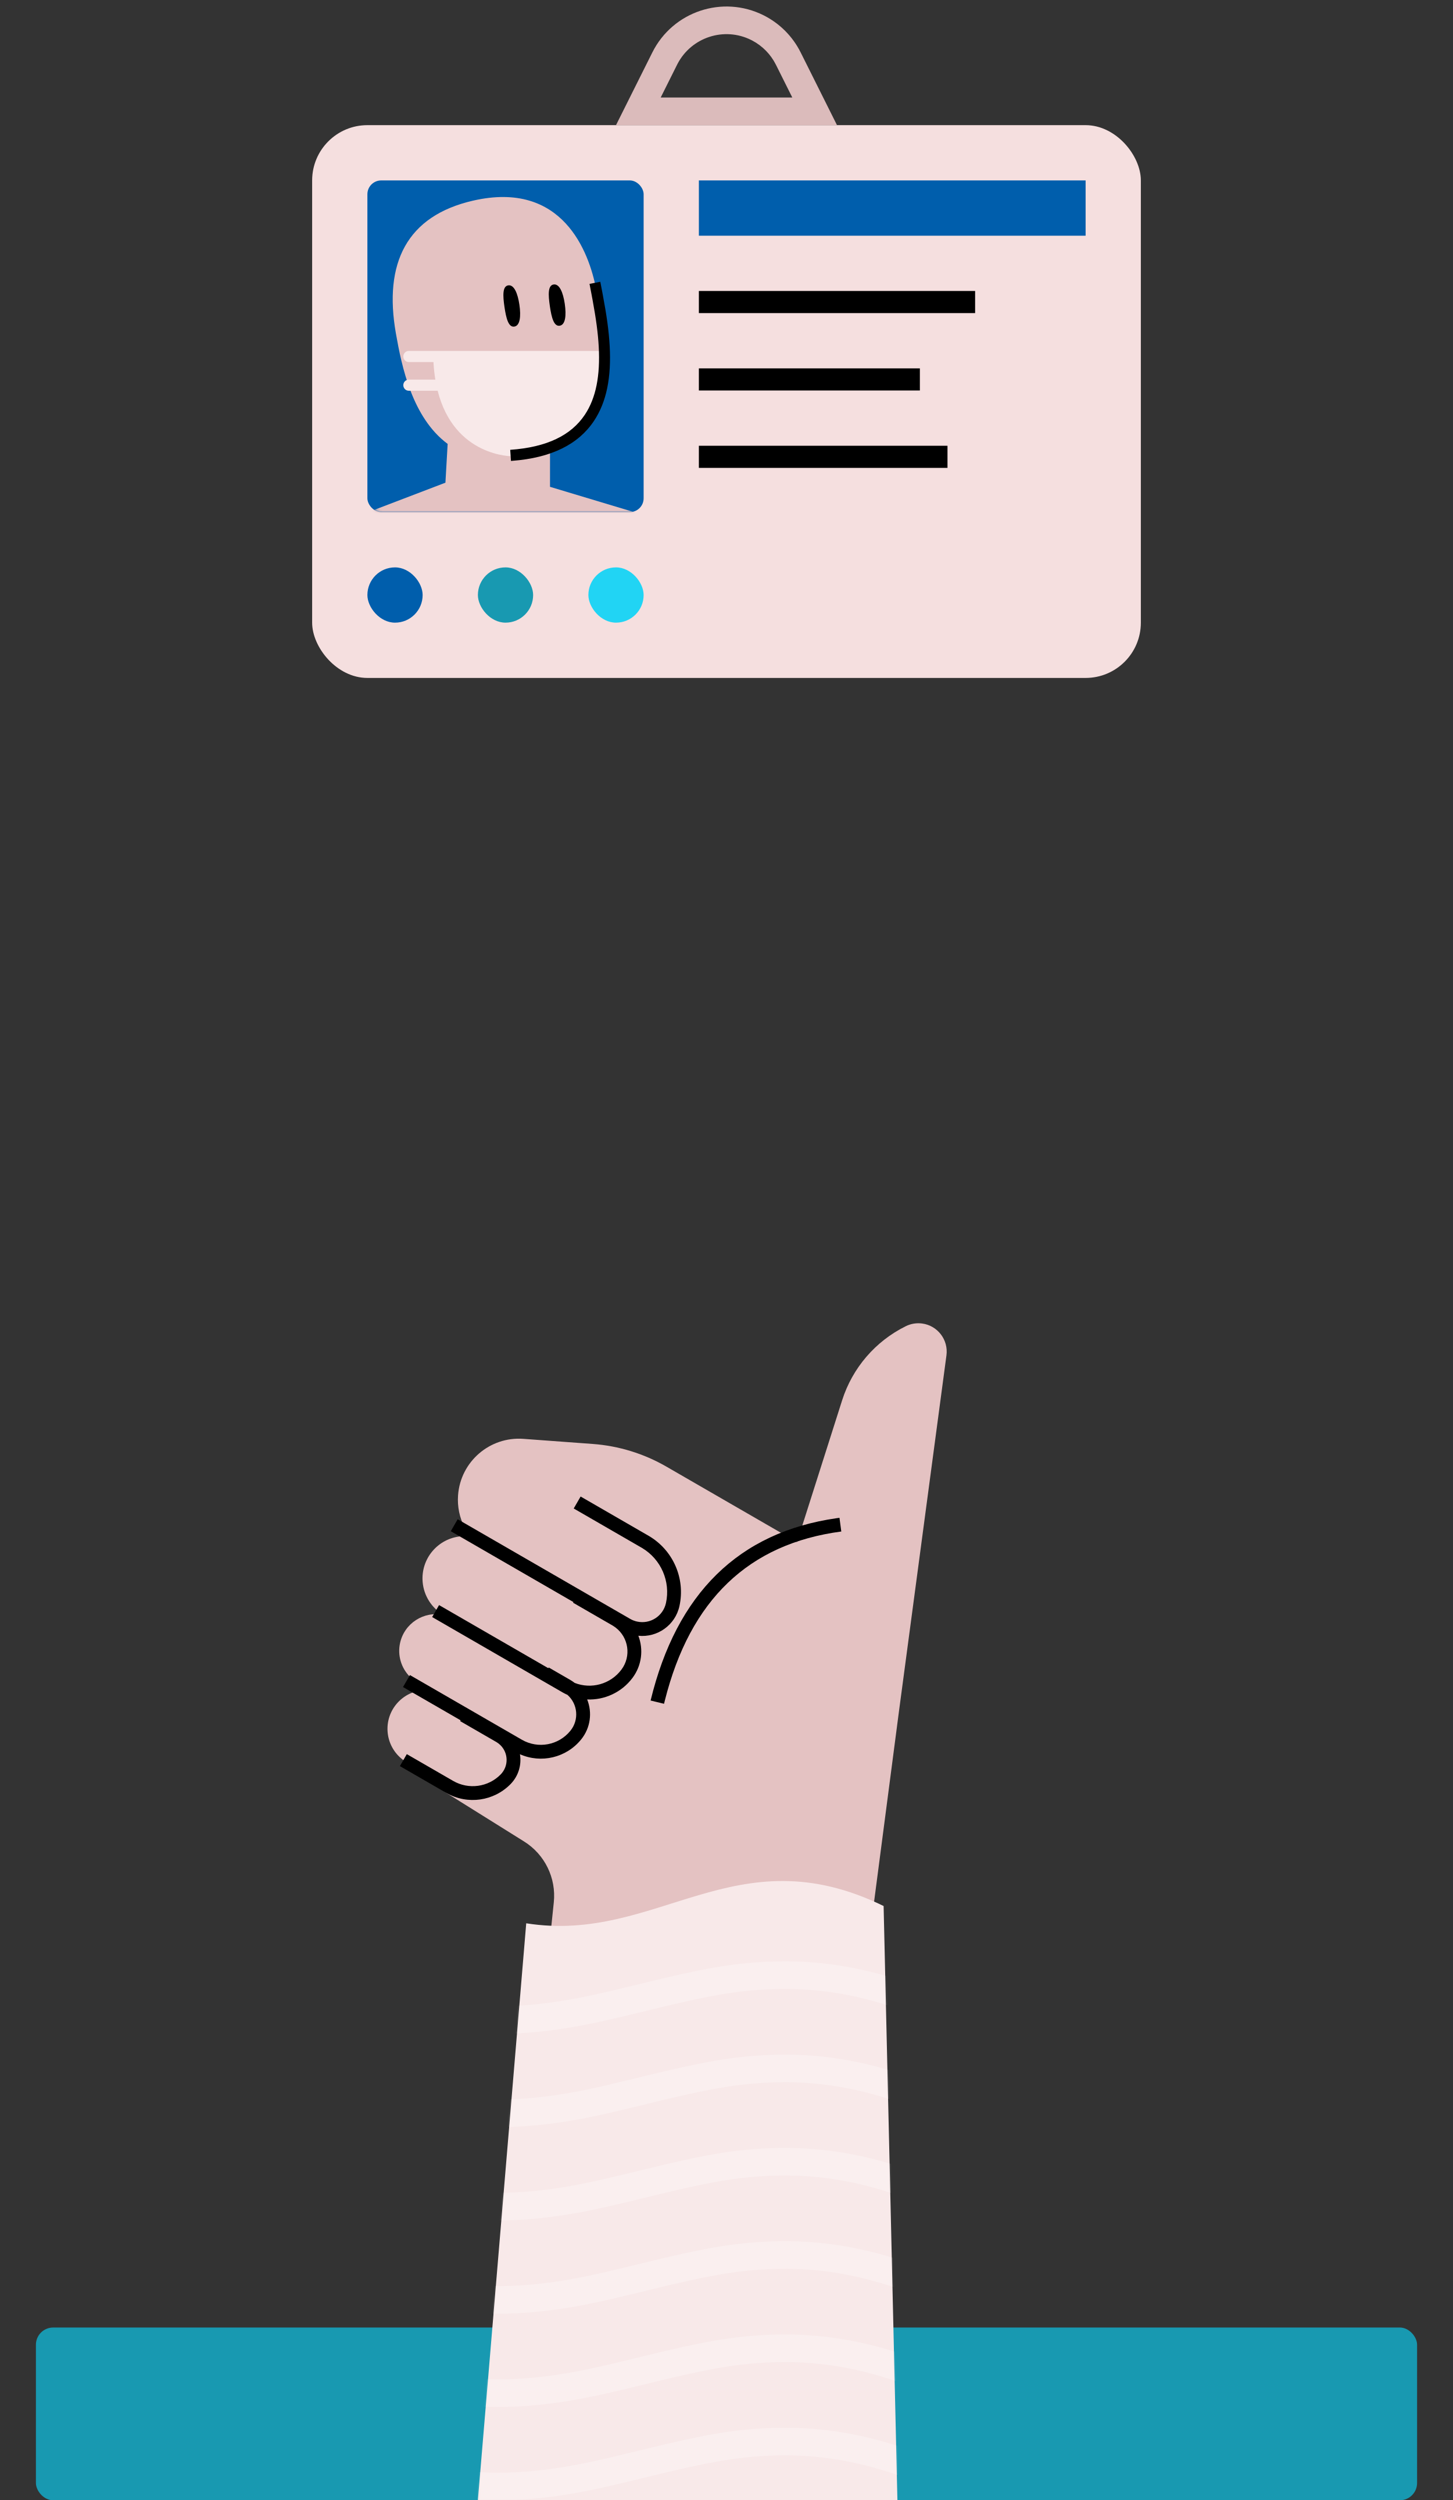 <svg viewBox="631.2 552.632 841.6 1447.368" xmlns="http://www.w3.org/2000/svg" overflow="visible" xmlns:xlink="http://www.w3.org/1999/xlink" width="841.6px" height="1447.368px"><rect x="631.2" y="552.632" width="841.6" height="1447.368" fill="#333333" stroke="none"/><g id="Master/Spot Illustration/Hand" stroke="none" stroke-width="1" fill="none" fill-rule="evenodd"><rect id="Left-Background" fill="#1899b1" x="652" y="1900" width="800" height="100" rx="10"/><g id="Hand" transform="translate(552, 1000) scale(1 1)"><defs><path d="M28,24.47 C104,36.47 149,-27.53 235,14.47 C235,14.47 237.667,129.137 243,358.47 L0,358.47 C18.667,135.804 28,24.47 28,24.47 Z" id="handthumbs-up-path-1"/></defs><g id="Hand/Thumbs up" stroke="none" stroke-width="1" fill="none" fill-rule="evenodd"><g id="Hand" transform="translate(477.5, 522) rotate(30) translate(-477.5, -522) translate(259, 258)"><path d="M436.764,429.447 L382.793,335.991 L335.331,221.698 C335.297,221.615 335.263,221.533 335.229,221.451 L255.925,29.027 C252.473,20.651 242.883,16.659 234.506,20.111 C231.499,21.35 228.928,23.456 227.12,26.159 C216.201,42.488 212.404,62.56 216.603,81.749 L235.024,165.918 L235.024,165.918 L147.679,165.918 C132.611,165.918 117.737,169.323 104.169,175.879 L67.875,193.418 C50.303,201.91 42.942,223.038 51.433,240.609 C54.277,246.493 58.695,251.473 64.199,254.995 L68.516,257.759 L68.516,257.759 L64.894,260.275 C53.798,267.984 51.052,283.227 58.761,294.322 C63.332,300.903 70.838,304.828 78.851,304.828 L78.851,304.828 L78.851,304.828 C67.683,308.423 61.544,320.392 65.139,331.56 C67.334,338.377 72.817,343.63 79.722,345.531 L90.334,348.452 L90.334,348.452 C80.13,355.496 77.568,369.478 84.612,379.681 C88.232,384.926 93.912,388.385 100.233,389.195 L131.674,393.225 L131.674,393.225 L184.782,395.065 C198.907,395.554 211.52,404.048 217.284,416.953 L266.707,527.603 L266.707,527.603 L436.764,429.447 Z" fill="#e4c2c2"/><path d="M158.631,205.749 C175.055,205.749 189.589,216.384 194.558,232.039 C197.987,242.842 192.657,254.329 182.541,258.834 C189.109,264.156 192.882,272.632 191.805,281.646 C190.548,292.17 184.15,300.951 175.306,305.599 C181.66,310.583 185.205,318.765 183.873,327.312 C181.763,340.85 170.806,351.093 157.445,352.525 C161.365,357.292 163.031,363.805 161.369,370.24 C157.906,383.644 145.901,393.049 132.092,393.236 L131.673,393.239 L100.663,393.239 L100.663,385.239 L131.673,385.239 C142.01,385.239 151.038,378.247 153.623,368.239 C155.281,361.823 151.423,355.278 145.007,353.62 C144.167,353.403 143.306,353.278 142.44,353.247 L142.006,353.239 L117.885,353.239 L117.884,352.696 L79.349,352.696 L79.349,344.696 L154.227,344.696 C165.071,344.696 174.299,336.795 175.969,326.08 C177.214,318.09 171.933,310.588 164.087,308.998 C163.158,309.097 162.218,309.153 161.269,309.168 L160.795,309.171 L73.701,309.171 L73.701,301.171 L146.777,301.171 L146.778,300.696 L161.084,300.696 C162.141,300.696 163.197,300.769 164.244,300.914 C174.446,299.393 182.605,291.215 183.862,280.697 C185.005,271.125 178.173,262.438 168.601,261.294 C168.086,261.233 167.568,261.194 167.049,261.179 L166.53,261.171 L140.23,261.171 L140.229,260.749 L58.204,260.749 L58.204,252.749 L173.549,252.749 C174.991,252.749 176.423,252.527 177.797,252.091 C185.189,249.745 189.279,241.851 186.933,234.459 C183.061,222.261 171.818,213.932 159.052,213.752 L158.631,213.749 L113.286,213.749 L113.286,205.749 L158.631,205.749 Z M249.289,141.456 L254.165,147.798 C211.267,180.775 198.104,225.808 214.604,283.74 L215.113,285.499 L207.437,287.755 C189.447,226.53 202.964,177.838 247.917,142.522 L249.289,141.456 Z" id="Combined-Shape" fill="#000000" fill-rule="nonzero"/></g><g id="Striped-Sleeve" transform="translate(356, 641.53)"><mask id="handthumbs-up-mask-2" fill="#fff"><use xlink:href="#handthumbs-up-path-1"/></mask><use id="Sleeve" fill="#f8e9e9" xlink:href="#handthumbs-up-path-1"/><path d="M254.788,331.029 L256,331.486 L250.109,346.406 C221.879,335.679 196.024,331.562 169.664,332.642 L168.432,332.696 C148.999,333.587 132.662,336.609 102.317,343.996 L90.674,346.838 C69.786,351.895 58.784,354.184 44.969,356.101 C25.219,358.841 6.58,359.284 -12.627,357.048 L-14,356.884 L-11.973,341.008 C5.766,343.187 22.97,342.891 41.308,340.446 L42.686,340.258 C56.484,338.344 67.504,336.002 90.004,330.517 L96.434,328.944 C129.697,320.804 147.169,317.55 168.983,316.656 C197.188,315.501 224.913,319.839 254.788,331.029 Z M254.794,277.028 L256.006,277.485 L250.115,292.405 C221.885,281.678 196.03,277.561 169.67,278.641 L168.438,278.695 C149.005,279.586 132.667,282.608 102.323,289.995 L90.68,292.837 C69.792,297.894 58.79,300.183 44.975,302.1 C25.225,304.84 6.586,305.283 -12.621,303.047 L-13.994,302.883 L-11.968,287.007 C5.771,289.186 22.976,288.89 41.314,286.445 L42.691,286.257 C56.49,284.343 67.51,282.001 90.01,276.516 L96.44,274.943 C129.703,266.803 147.175,263.549 168.989,262.655 C197.194,261.5 224.918,265.838 254.794,277.028 Z M254.794,223.027 L256.006,223.484 L250.115,238.404 C221.885,227.677 196.03,223.56 169.67,224.64 L168.438,224.694 C149.005,225.585 132.667,228.607 102.323,235.994 L90.68,238.836 C69.792,243.893 58.79,246.182 44.975,248.099 C25.225,250.839 6.586,251.282 -12.621,249.046 L-13.994,248.882 L-11.968,233.006 C5.771,235.185 22.976,234.889 41.314,232.444 L42.691,232.256 C56.49,230.342 67.51,228 90.01,222.516 L96.44,220.942 C129.703,212.802 147.175,209.548 168.989,208.654 C197.194,207.499 224.918,211.837 254.794,223.027 Z M254.794,169.026 L256.006,169.483 L250.115,184.403 C221.885,173.676 196.03,169.559 169.67,170.639 L168.438,170.693 C149.005,171.584 132.667,174.606 102.323,181.993 L90.68,184.835 C69.792,189.892 58.79,192.181 44.975,194.098 C25.225,196.838 6.586,197.281 -12.621,195.045 L-13.994,194.881 L-11.968,179.005 C5.771,181.184 22.976,180.888 41.314,178.443 L42.691,178.255 C56.49,176.341 67.51,173.999 90.01,168.515 L96.44,166.941 C129.703,158.801 147.175,155.547 168.989,154.653 C197.194,153.498 224.918,157.837 254.794,169.026 Z M254.794,115.025 L256.006,115.482 L250.115,130.402 C221.885,119.675 196.03,115.558 169.67,116.638 L168.438,116.692 C149.005,117.583 132.667,120.605 102.323,127.992 L90.68,130.834 C69.792,135.891 58.79,138.18 44.975,140.097 C25.225,142.837 6.586,143.28 -12.621,141.044 L-13.994,140.88 L-11.968,125.004 C5.771,127.183 22.976,126.887 41.314,124.442 L42.691,124.254 C56.49,122.34 67.51,119.998 90.01,114.514 L96.44,112.94 C129.703,104.8 147.175,101.546 168.989,100.652 C197.194,99.497 224.918,103.836 254.794,115.025 Z M254.794,61.024 L256.006,61.481 L250.115,76.401 C221.885,65.674 196.03,61.557 169.67,62.637 L168.438,62.691 C149.005,63.582 132.667,66.604 102.323,73.991 L90.68,76.833 C69.792,81.89 58.79,84.179 44.975,86.096 C25.225,88.836 6.586,89.279 -12.621,87.043 L-13.994,86.879 L-11.968,71.003 C5.771,73.182 22.976,72.886 41.314,70.441 L42.691,70.253 C56.49,68.339 67.51,65.997 90.01,60.513 L96.44,58.939 C129.703,50.799 147.175,47.545 168.989,46.651 C197.194,45.496 224.918,49.835 254.794,61.024 Z" id="Stripes" fill="#ffffff" fill-rule="nonzero" opacity=".5" mask="url(#handthumbs-up-mask-2)"/></g></g></g><g id="Object" transform="translate(652, 350) scale(1.6 1.6)"><defs><rect id="objectid-card-path-1" x="0" y="0" width="100" height="120" rx="5"/></defs><g id="Object/ID card" stroke="none" stroke-width="1" fill="none" fill-rule="evenodd"><g id="Group" transform="translate(100, 129)"><rect id="Rectangle" fill="#f5dfdf" x="0" y="42.925" width="300" height="200" rx="20"/><rect id="Rectangle" fill="#005eac" x="20" y="202.925" width="20" height="20" rx="10"/><rect id="Rectangle-Copy-4" fill="#1899b1" x="60" y="202.925" width="20" height="20" rx="10"/><rect id="Rectangle-Copy-5" fill="#21d4f4" x="100" y="202.925" width="20" height="20" rx="10"/><g id="Head" transform="translate(20, 62.925)"><mask id="objectid-card-mask-2" fill="#fff"><use xlink:href="#objectid-card-path-1"/></mask><use id="Mask" fill="#005eac" xlink:href="#objectid-card-path-1"/><g mask="url(#objectid-card-mask-2)"><g transform="translate(0, 6)"><g id="Head"><path d="M82.798,33.25 C86.544,52.572 93.02,83.216 66.115,92.652 L66.111,104.857 L97,114.143 L85.224,136.126 C66.86,156.673 35.381,158.4 14.896,139.983 L14.896,139.983 L0,114.143 L28.248,103.357 L29.052,89.326 C16.23,79.818 12.423,61.328 10.312,49.323 C5.828,23.823 14.298,6.823 38.212,1.323 C70.774,-6.167 80.23,20.008 82.798,33.25 Z" fill="#e4c2c2"/></g><g id="Face" transform="translate(13, 30)"><path d="M73.477,25.688 L18.574,25.688 L10.797,25.688 L1.986,25.688 C0.889,25.688 0,26.588 0,27.699 C0,28.81 0.889,29.71 1.986,29.71 L10.911,29.71 C11.038,31.979 11.273,34.096 11.599,36.073 L1.986,36.073 C0.889,36.073 0,36.973 0,38.084 C0,39.195 0.889,40.095 1.986,40.095 L12.435,40.095 C18.523,64.096 39.529,63.805 39.529,63.805 C68.542,61.778 74.181,43.911 73.477,25.688" id="Fill-1" fill="#f8e9e9"/><path d="M67.415,1.432 L71.313,0.663 L72.007,4.279 L72.192,5.258 C73.615,12.836 74.412,18.389 74.715,23.987 C75.317,35.11 73.655,44.135 68.936,51.137 C63.324,59.464 53.652,64.372 39.411,65.45 L38.978,65.482 L38.704,61.469 C52.046,60.536 60.729,56.18 65.656,48.869 C69.8,42.721 71.309,34.527 70.75,24.207 C70.478,19.185 69.785,14.147 68.561,7.467 L68.107,5.039 L67.415,1.432 Z" id="Stroke-9" fill="#000000" fill-rule="nonzero"/><path d="M42.027,8.98 C42.633,13.101 42.283,16.568 40.178,16.885 C38.073,17.203 37.233,13.915 36.627,9.795 C36.021,5.675 35.877,2.282 37.985,1.964 C40.094,1.646 41.422,4.86 42.027,8.98" id="Fill-11" fill="#000000"/><path d="M58.453,8.664 C59.059,12.784 58.709,16.252 56.604,16.569 C54.499,16.887 53.658,13.599 53.053,9.479 C52.447,5.358 52.302,1.966 54.411,1.648 C56.52,1.33 57.848,4.544 58.453,8.664" id="Fill-13" fill="#000000"/></g></g></g></g><rect id="Rectangle" fill="#005eac" x="140" y="62.925" width="140" height="20"/><rect id="Rectangle-Copy" fill="#000000" x="140" y="102.925" width="100" height="8"/><rect id="Rectangle-Copy-2" fill="#000000" x="140" y="130.925" width="80" height="8"/><rect id="Rectangle-Copy-3" fill="#000000" x="140" y="158.925" width="90" height="8"/><path d="M163.416,3.174 C169.222,6.077 173.93,10.784 176.833,16.59 L190,42.925 L110,42.925 L123.167,16.59 C130.577,1.771 148.597,-4.236 163.416,3.174 Z M158.944,12.118 C149.172,7.232 137.312,11.097 132.275,20.742 L132.111,21.062 L126.18,32.925 L173.819,32.925 L167.889,21.062 C166.02,17.325 163.03,14.271 159.342,12.323 L158.944,12.118 Z" id="Path-39" fill="#dbbbbb" fill-rule="nonzero"/></g></g></g></g></svg>